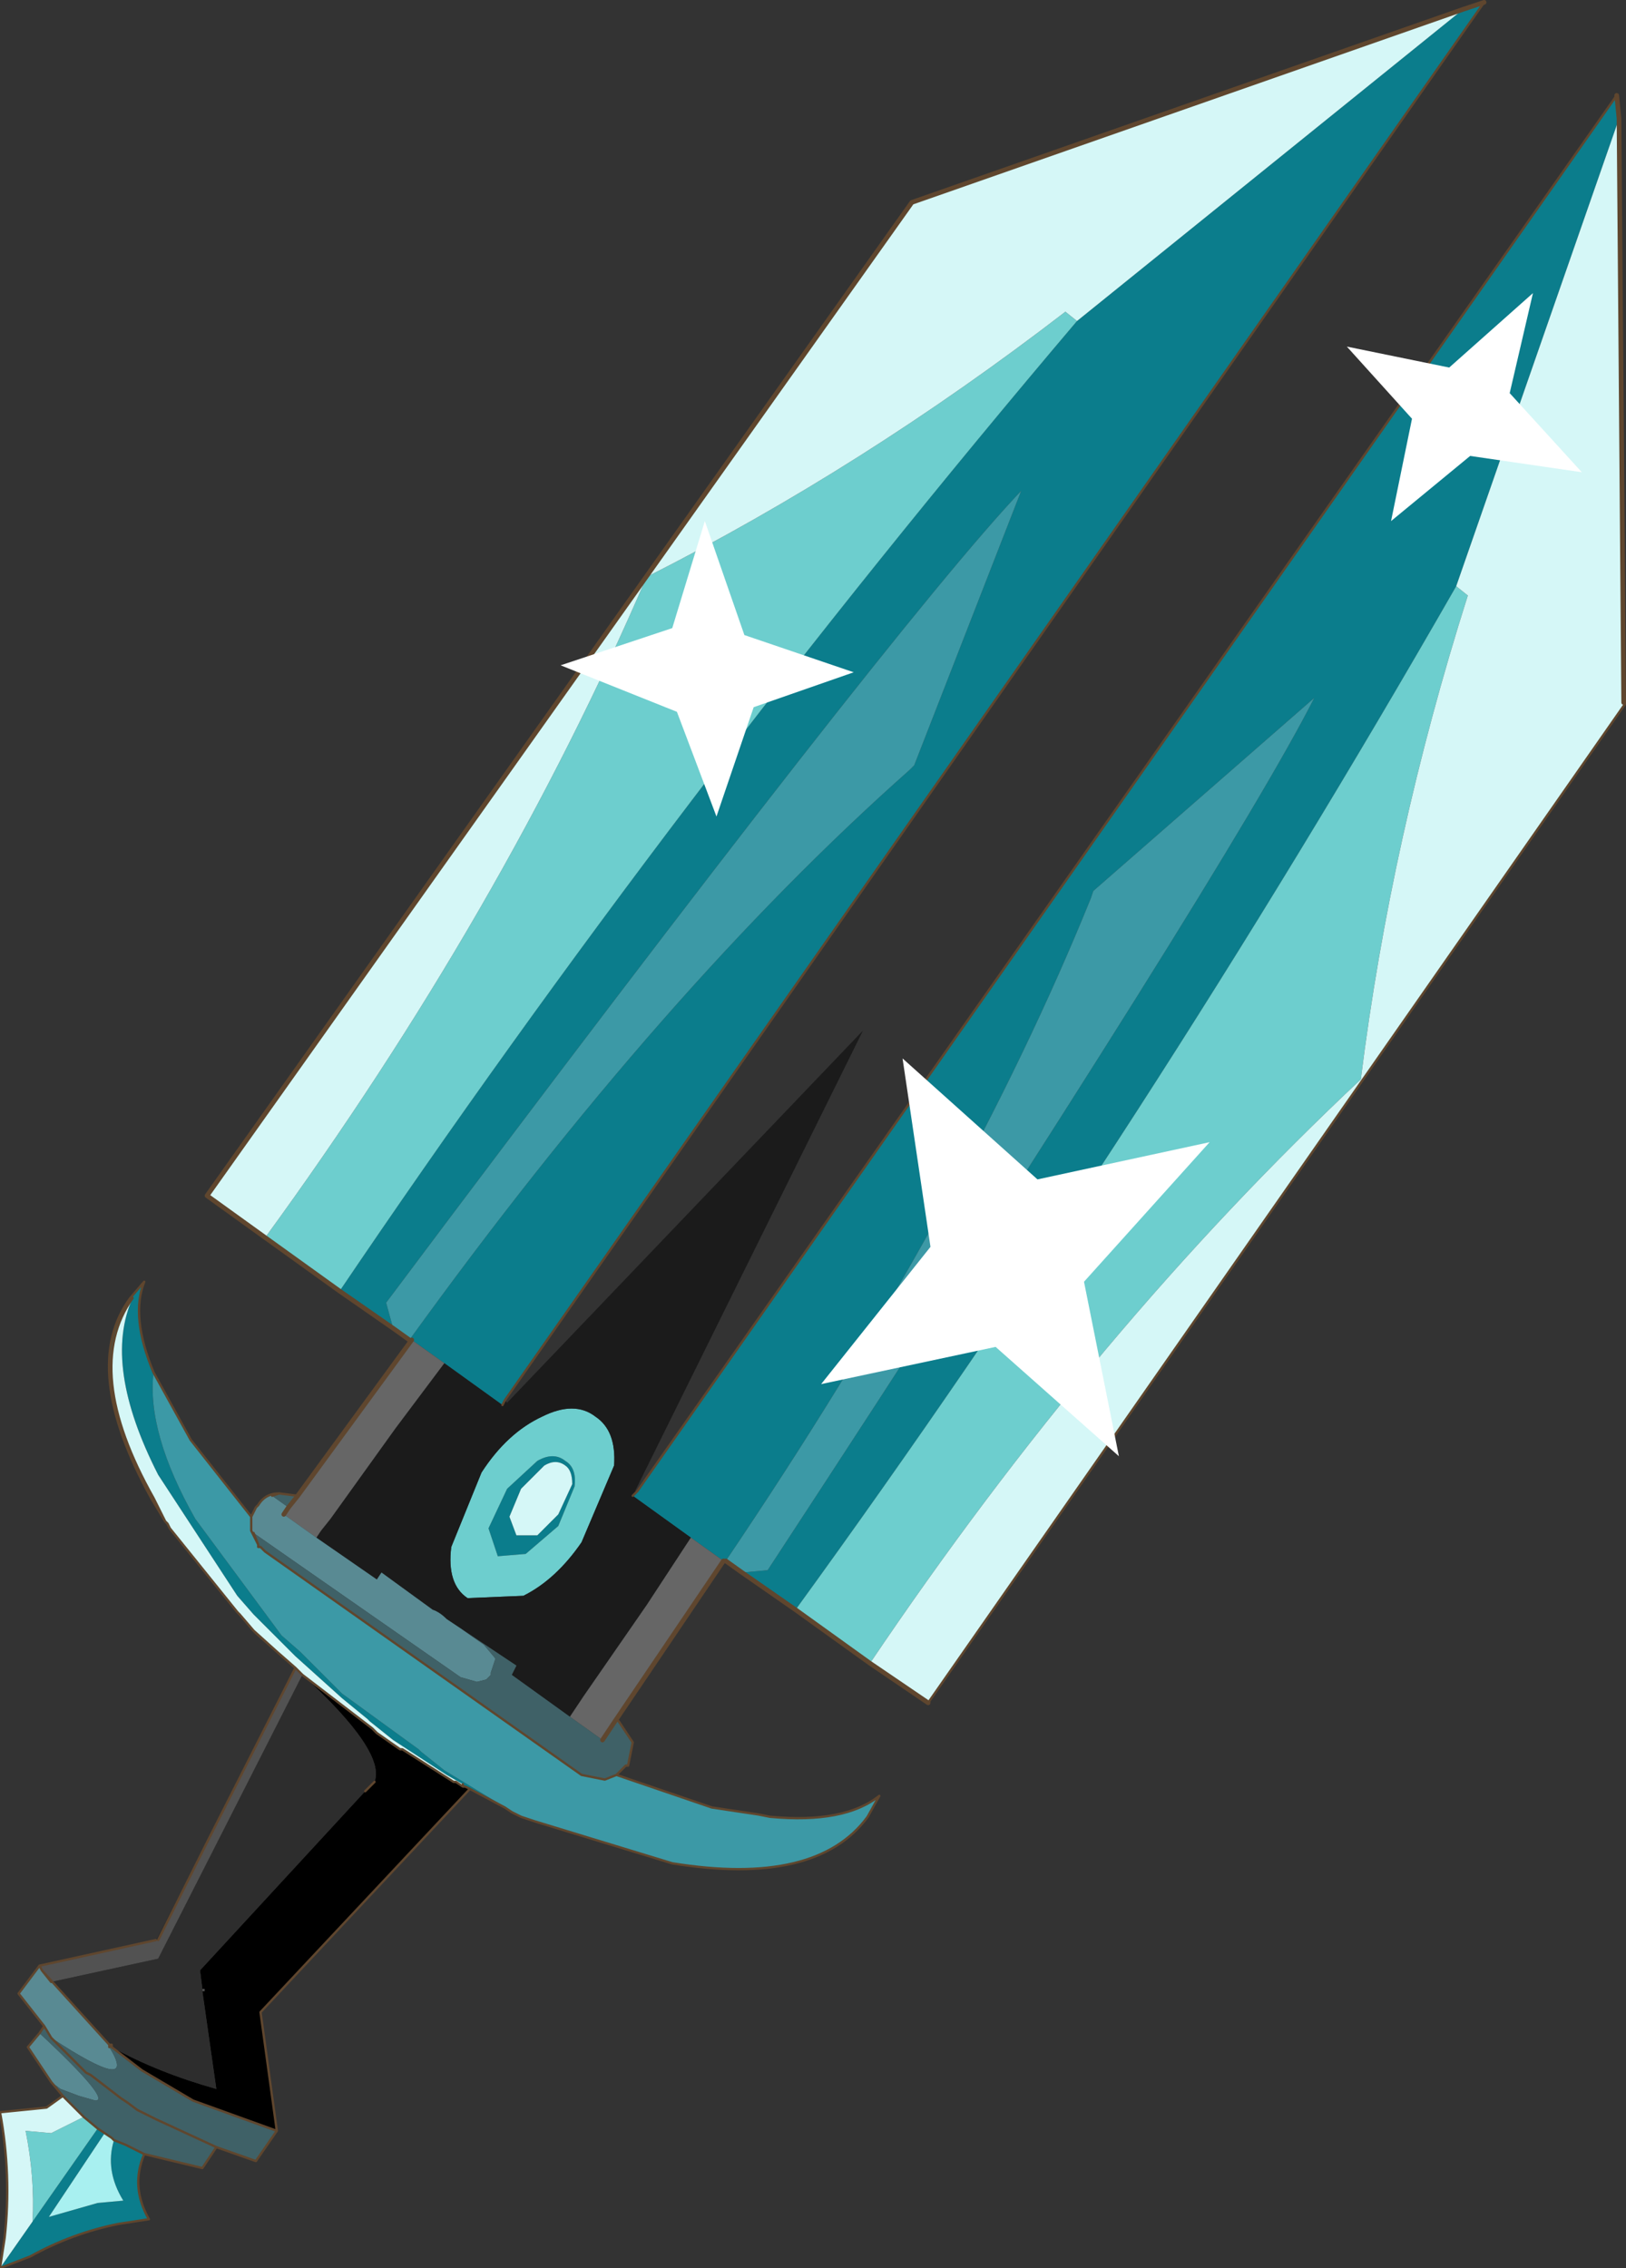 <?xml version="1.0" encoding="UTF-8" standalone="no"?>
<svg xmlns:xlink="http://www.w3.org/1999/xlink" height="48.75px" width="34.95px" xmlns="http://www.w3.org/2000/svg">
  <rect width="100%" height="100%" fill="#333333" stroke="none"/>
  <g transform="matrix(1.0, 0.0, 0.0, 1.0, 17.45, 24.4)">
    <path d="M14.0 -24.2 L14.45 -24.35 -6.6 5.7 -6.65 5.8 -7.9 4.9 -8.6 4.4 -8.65 4.4 Q-3.2 -3.15 2.1 -7.85 L2.2 -7.95 4.5 -13.85 Q1.75 -10.95 -9.15 3.6 L-9.0 4.15 -10.15 3.35 Q-2.95 -7.3 5.7 -17.5 L14.0 -24.2 M17.3 -22.35 L17.35 -21.85 13.85 -11.8 Q7.2 -0.2 -0.35 10.2 L-1.5 9.4 -0.95 9.35 Q9.0 -5.85 10.8 -9.4 L6.05 -5.25 6.0 -5.1 Q3.35 1.45 -1.85 9.15 L-1.9 9.15 -2.6 8.65 -3.85 7.75 -3.75 7.65 17.3 -22.35 M-6.6 14.45 L-7.35 14.05 -7.45 14.0 -7.5 14.0 -7.5 13.95 -7.85 13.75 -9.0 13.0 -9.5 12.6 -9.55 12.55 -10.1 12.1 -11.1 11.2 -12.0 10.3 -12.35 9.9 -14.05 7.3 Q-15.25 4.95 -14.6 3.5 -15.7 5.05 -14.15 7.8 L-13.9 8.3 -14.2 7.8 Q-15.75 5.0 -14.65 3.5 L-14.35 3.15 Q-14.65 3.9 -14.15 5.1 -14.3 6.4 -13.25 8.25 L-11.4 10.75 -11.0 11.1 -10.1 12.0 -8.45 13.2 -8.4 13.25 -7.9 13.65 -6.75 14.35 -6.6 14.45 M-14.35 21.9 Q-14.65 22.6 -14.25 23.3 L-14.9 23.4 Q-15.9 23.6 -16.8 24.1 L-17.45 24.35 -16.75 23.35 -15.35 21.35 -15.2 21.45 -16.4 23.25 -15.35 22.95 -14.8 22.9 Q-15.2 22.25 -15.0 21.6 L-14.75 21.7 -14.35 21.9 M-5.3 7.1 Q-5.5 6.95 -5.75 7.1 L-6.25 7.6 -6.5 8.2 -6.35 8.6 -5.9 8.6 -5.45 8.15 -5.15 7.5 Q-5.15 7.2 -5.3 7.1 M-5.3 7.0 Q-5.05 7.15 -5.1 7.55 L-5.45 8.4 -6.15 9.0 -6.75 9.05 -6.95 8.45 -6.55 7.6 -5.9 7.0 Q-5.55 6.8 -5.3 7.0" fill="#0b7d8c" fill-rule="evenodd" stroke="none"/>
    <path d="M5.7 -17.5 Q-2.95 -7.3 -10.15 3.35 L-11.75 2.2 Q-6.65 -4.8 -3.55 -12.0 1.1 -14.35 5.45 -17.7 L5.7 -17.5 M-0.35 10.2 Q7.2 -0.2 13.85 -11.8 L14.1 -11.6 Q12.45 -6.4 11.8 -1.2 6.1 4.15 1.25 11.35 L-0.35 10.2 M-5.3 7.0 Q-5.55 6.8 -5.9 7.0 L-6.55 7.6 -6.95 8.45 -6.75 9.05 -6.15 9.0 -5.45 8.4 -5.1 7.55 Q-5.05 7.15 -5.3 7.0 M-7.4 9.95 Q-7.85 9.65 -7.75 8.85 L-7.1 7.25 Q-6.55 6.4 -5.8 6.05 -5.1 5.7 -4.65 6.05 -4.2 6.35 -4.25 7.1 L-4.95 8.75 Q-5.5 9.55 -6.2 9.9 L-7.4 9.95 M-15.65 21.1 L-15.35 21.35 -16.75 23.35 Q-16.7 22.4 -16.9 21.4 L-16.35 21.45 -15.65 21.1" fill="#6dcece" fill-rule="evenodd" stroke="none"/>
    <path d="M14.0 -24.2 L5.7 -17.5 5.45 -17.7 Q1.1 -14.35 -3.55 -12.0 -6.65 -4.8 -11.75 2.2 L-13.0 1.3 2.15 -20.05 14.0 -24.2 M13.85 -11.8 L17.35 -21.85 17.45 -9.3 17.5 -9.3 2.5 12.2 1.25 11.35 Q6.1 4.15 11.8 -1.2 12.45 -6.4 14.1 -11.6 L13.85 -11.8 M-17.45 24.35 L-17.35 23.7 Q-17.2 22.35 -17.45 21.0 L-16.45 20.9 -16.1 20.65 -15.8 20.95 -15.65 21.1 -16.35 21.45 -16.9 21.4 Q-16.7 22.4 -16.75 23.35 L-17.45 24.35 M-11.1 11.45 L-11.5 11.1 -11.95 10.7 -12.0 10.65 -12.3 10.3 -12.35 10.25 -13.8 8.45 -13.85 8.35 -13.9 8.3 -14.15 7.8 Q-15.7 5.05 -14.6 3.5 -15.25 4.95 -14.05 7.3 L-12.35 9.9 -12.0 10.3 -11.1 11.2 -10.1 12.1 -9.55 12.55 -9.5 12.6 -9.0 13.0 -7.85 13.75 -7.5 13.95 -7.5 14.0 -7.65 13.9 -7.7 13.9 -8.8 13.2 -8.85 13.2 -9.35 12.85 -9.45 12.75 -10.95 11.6 -11.0 11.55 -11.1 11.45 M-5.3 7.1 Q-5.15 7.2 -5.15 7.5 L-5.45 8.15 -5.9 8.6 -6.35 8.6 -6.5 8.2 -6.25 7.6 -5.75 7.1 Q-5.5 6.95 -5.3 7.1 M-12.0 10.65 L-11.5 11.1 -12.0 10.65" fill="#d5f7f7" fill-rule="evenodd" stroke="none"/>
    <path d="M-9.0 4.15 L-9.15 3.6 Q1.75 -10.95 4.5 -13.85 L2.2 -7.95 2.1 -7.85 Q-3.2 -3.15 -8.65 4.4 L-9.0 4.15 M-1.85 9.15 Q3.35 1.45 6.0 -5.1 L6.05 -5.25 10.8 -9.4 Q9.0 -5.85 -0.95 9.35 L-1.5 9.4 -1.85 9.15 M-4.2 13.75 L-2.15 14.45 -1.15 14.6 -0.9 14.65 Q0.7 14.8 1.45 14.2 L1.2 14.65 Q0.1 16.15 -3.0 15.65 L-5.95 14.75 -6.25 14.65 -6.45 14.55 -6.6 14.45 -6.75 14.35 -7.9 13.65 -8.4 13.25 -8.45 13.2 -10.1 12.0 -11.0 11.1 -11.4 10.75 -13.25 8.25 Q-14.3 6.4 -14.15 5.1 L-13.35 6.55 -12.05 8.2 -12.05 8.5 -11.9 8.8 -11.9 8.85 -11.85 8.85 -11.75 8.95 -4.95 13.75 -4.45 13.85 -4.2 13.75" fill="#3c99a6" fill-rule="evenodd" stroke="none"/>
    <path d="M-7.9 4.9 L-6.65 5.8 -6.6 5.7 -6.55 5.75 1.1 -2.25 -3.8 7.65 -3.75 7.65 -3.85 7.75 -2.6 8.65 -3.55 10.1 -4.9 12.05 -5.2 12.5 -6.45 11.6 -6.35 11.4 -7.55 10.6 -7.85 10.4 Q-8.0 10.25 -8.15 10.2 L-9.25 9.4 -9.35 9.55 -10.65 8.65 -10.55 8.5 -10.35 8.25 -8.95 6.3 -7.9 4.9 M-7.4 9.95 L-6.2 9.9 Q-5.5 9.55 -4.95 8.75 L-4.25 7.1 Q-4.2 6.35 -4.65 6.05 -5.1 5.7 -5.8 6.05 -6.55 6.4 -7.1 7.25 L-7.75 8.85 Q-7.85 9.65 -7.4 9.95" fill="#1b1b1b" fill-rule="evenodd" stroke="none"/>
    <path d="M-8.6 4.4 L-7.9 4.9 -8.95 6.3 -10.35 8.25 -10.55 8.5 -10.65 8.65 -11.35 8.15 -11.25 8.0 -11.05 7.75 -8.6 4.4 M-2.6 8.65 L-1.9 9.15 -4.2 12.55 -4.5 13.0 -5.2 12.5 -4.9 12.05 -3.55 10.1 -2.6 8.65" fill="#666666" fill-rule="evenodd" stroke="none"/>
    <path d="M-16.35 20.35 L-16.85 19.6 -16.6 19.3 Q-15.05 20.75 -15.4 20.75 L-15.75 20.65 -16.15 20.5 -16.35 20.35 M-16.5 19.15 L-17.05 18.45 -16.6 17.85 -16.55 17.95 -15.1 19.55 -15.1 19.6 Q-14.45 20.65 -16.35 19.4 L-16.5 19.15 M-12.05 8.2 L-11.95 8.0 -11.9 7.95 Q-11.75 7.7 -11.45 7.7 L-11.6 7.75 -11.25 8.0 -11.35 8.15 -10.65 8.65 -9.35 9.55 -9.25 9.4 -8.15 10.2 Q-8.0 10.25 -7.85 10.4 L-7.55 10.6 -7.05 10.95 -6.8 11.25 -6.9 11.55 -6.9 11.6 -7.0 11.7 -7.2 11.75 -7.55 11.65 -12.0 8.55 -11.9 8.8 -12.05 8.5 -12.05 8.2" fill="#598a93" fill-rule="evenodd" stroke="none"/>
    <path d="M-11.5 21.4 L-11.95 22.05 -12.8 21.75 -13.1 22.2 -14.35 21.9 -14.75 21.7 -15.0 21.6 -15.05 21.55 -15.2 21.45 -15.35 21.35 -15.65 21.1 -15.8 20.95 -16.1 20.65 -16.35 20.35 -16.15 20.5 -15.75 20.65 -15.4 20.75 Q-15.05 20.75 -16.6 19.3 L-16.5 19.15 -16.35 19.4 Q-14.45 20.65 -15.1 19.6 L-15.05 19.55 -15.05 19.6 -14.4 20.1 -13.3 20.75 -11.5 21.4 M-11.45 7.7 L-11.05 7.75 -11.25 8.0 -11.6 7.75 -11.45 7.7 M-7.55 10.6 L-6.35 11.4 -6.45 11.6 -5.2 12.5 -4.5 13.0 -4.2 12.55 -4.15 12.6 -3.85 13.05 -3.95 13.55 -4.0 13.55 -4.2 13.75 -4.45 13.85 -4.95 13.75 -11.75 8.95 -11.85 8.85 -11.9 8.85 -11.9 8.8 -12.0 8.55 -7.55 11.65 -7.2 11.75 -7.0 11.7 -6.9 11.6 -6.9 11.55 -6.8 11.25 -7.05 10.95 -7.55 10.6 M-12.8 21.75 L-14.1 21.15 -14.5 20.95 -14.7 20.8 -14.85 20.7 -15.5 20.2 -15.6 20.15 -16.35 19.4 -15.6 20.15 -15.5 20.2 -14.85 20.7 -14.7 20.8 -14.5 20.95 -14.1 21.15 -12.8 21.75" fill="#3f6167" fill-rule="evenodd" stroke="none"/>
    <path d="M-16.6 17.85 L-14.1 17.3 -14.05 17.3 -12.95 15.1 -11.1 11.45 -11.0 11.55 -10.95 11.6 -14.05 17.7 -16.35 18.2 -16.55 17.95 -16.6 17.85 M-13.1 18.35 L-13.05 18.35 -13.05 18.4 -13.1 18.4 -13.1 18.35" fill="#525252" fill-rule="evenodd" stroke="none"/>
    <path d="M-7.35 14.05 L-11.85 18.85 -11.5 21.4 -13.3 20.75 -14.4 20.1 -15.05 19.6 Q-14.05 20.15 -12.8 20.5 L-13.1 18.4 -13.05 18.4 -13.05 18.35 -13.1 18.35 -13.15 17.95 -9.6 14.1 -9.4 13.9 Q-9.15 13.25 -10.95 11.6 L-9.45 12.75 -9.35 12.85 -8.85 13.2 -8.8 13.2 -7.7 13.9 -7.65 13.9 -7.5 14.0 -7.45 14.0 -7.35 14.05" fill="#000000" fill-rule="evenodd" stroke="none"/>
    <path d="M-14.1 17.3 L-12.95 15.1 -14.05 17.3 -14.1 17.3 M-9.6 14.1 L-13.15 17.95 -13.1 18.35 -13.1 18.4 -12.8 20.5 Q-14.05 20.15 -15.05 19.6 L-15.05 19.55 -15.1 19.55 -16.55 17.95 -16.35 18.2 -14.05 17.7 -10.95 11.6 Q-9.15 13.25 -9.4 13.9 L-9.6 14.1" fill="#2d2d2d" fill-rule="evenodd" stroke="none"/>
    <path d="M-15.2 21.45 L-15.05 21.55 -15.0 21.6 Q-15.2 22.25 -14.8 22.9 L-15.35 22.95 -16.4 23.25 -15.2 21.45" fill="#a8f0f0" fill-rule="evenodd" stroke="none"/>
    <path d="M14.45 -24.35 L14.0 -24.2 2.15 -20.05 -13.0 1.3 -11.75 2.2 -10.15 3.35 -9.0 4.15 -8.65 4.4 M17.35 -21.85 L17.3 -22.35 M-1.5 9.4 L-0.35 10.2 1.25 11.35 2.5 12.2 M17.35 -21.85 L17.45 -9.3 M-11.05 7.75 L-8.6 4.4 M-4.2 12.55 L-4.5 13.0 M-1.5 9.4 L-1.85 9.15 M-11.35 8.15 L-11.25 8.0 -11.05 7.75 M-1.9 9.15 L-4.2 12.55" fill="none" stroke="#5f462e" stroke-linecap="round" stroke-linejoin="round" stroke-width="0.1"/>
    <path d="M-6.65 5.8 L-6.6 5.7 14.45 -24.35 M17.3 -22.35 L-3.75 7.65 -3.85 7.75 M17.5 -9.3 L2.5 12.2 M-4.2 13.75 L-2.15 14.45 -1.15 14.6 -0.9 14.65 Q0.7 14.8 1.45 14.2 L1.2 14.65 Q0.1 16.15 -3.0 15.65 L-5.95 14.75 -6.25 14.65 -6.45 14.55 -6.6 14.45 -7.35 14.05 -11.85 18.85 -11.5 21.4 -11.95 22.05 -12.8 21.75 -13.1 22.2 -14.35 21.9 Q-14.65 22.6 -14.25 23.3 L-14.9 23.4 Q-15.9 23.6 -16.8 24.1 L-17.45 24.35 -17.35 23.7 Q-17.2 22.35 -17.45 21.0 L-16.45 20.9 -16.1 20.65 -16.35 20.35 -16.85 19.6 -16.6 19.3 -16.5 19.15 -17.05 18.45 -16.6 17.85 -14.1 17.3 M-12.95 15.1 L-11.1 11.45 -11.5 11.1 -11.95 10.7 -12.0 10.65 -12.3 10.3 -12.35 10.25 -13.8 8.45 -13.85 8.35 -13.9 8.3 -14.2 7.8 Q-15.75 5.0 -14.65 3.5 L-14.35 3.15 Q-14.65 3.9 -14.15 5.1 L-13.35 6.55 -12.05 8.2 -11.95 8.0 -11.9 7.95 Q-11.75 7.7 -11.45 7.7 L-11.05 7.75 M-12.0 8.55 L-11.9 8.8 -11.9 8.85 -11.85 8.85 -11.75 8.95 -4.95 13.75 -4.45 13.85 -4.2 13.75 -4.0 13.55 -3.95 13.55 -3.85 13.05 -4.15 12.6 -4.2 12.55 M-11.6 7.75 L-11.45 7.7 M-11.9 8.8 L-12.05 8.5 -12.05 8.2 M-14.6 3.5 Q-15.7 5.05 -14.15 7.8 L-13.9 8.3 M-11.1 11.45 L-11.0 11.55 -10.95 11.6 -9.45 12.75 -9.35 12.85 -8.85 13.2 -8.8 13.2 -7.7 13.9 -7.65 13.9 -7.5 14.0 -7.5 13.95 M-11.5 11.1 L-12.0 10.65 M-15.05 19.6 L-14.4 20.1 -13.3 20.75 -11.5 21.4 M-14.05 17.3 L-12.95 15.1 M-16.55 17.95 L-16.35 18.2 M-9.4 13.9 L-9.6 14.1 M-16.55 17.95 L-16.6 17.85 M-16.35 19.4 L-15.6 20.15 -15.5 20.2 -14.85 20.7 -14.7 20.8 -14.5 20.95 -14.1 21.15 -12.8 21.75 M-15.65 21.1 L-15.35 21.35 -15.2 21.45 -15.05 21.55 -15.0 21.6 -14.75 21.7 -14.35 21.9 M-16.1 20.65 L-15.8 20.95 -15.65 21.1 M-16.5 19.15 L-16.35 19.4 M-15.1 19.6 L-15.1 19.55 -16.55 17.95 M-15.05 19.55 L-15.05 19.6 M-15.05 19.55 L-15.1 19.55 M-7.35 14.05 L-7.45 14.0 -7.5 14.0" fill="none" stroke="#5f462e" stroke-linecap="round" stroke-linejoin="round" stroke-width="0.05"/>
    <path d="M15.0 -15.95 L16.55 -14.25 14.15 -14.6 12.45 -13.2 12.9 -15.4 11.5 -16.95 13.7 -16.5 15.5 -18.1 15.0 -15.95 M5.85 3.15 L6.6 6.9 3.95 4.55 0.2 5.35 2.55 2.4 1.95 -1.65 4.85 0.95 8.55 0.15 5.85 3.15 M-2.3 -13.2 L-1.45 -10.75 0.9 -9.95 -1.25 -9.2 -2.05 -6.85 -2.9 -9.1 -5.4 -10.1 -3.0 -10.9 -2.3 -13.2" fill="#ffffff" fill-rule="evenodd" stroke="none"/>
  </g>
</svg>
